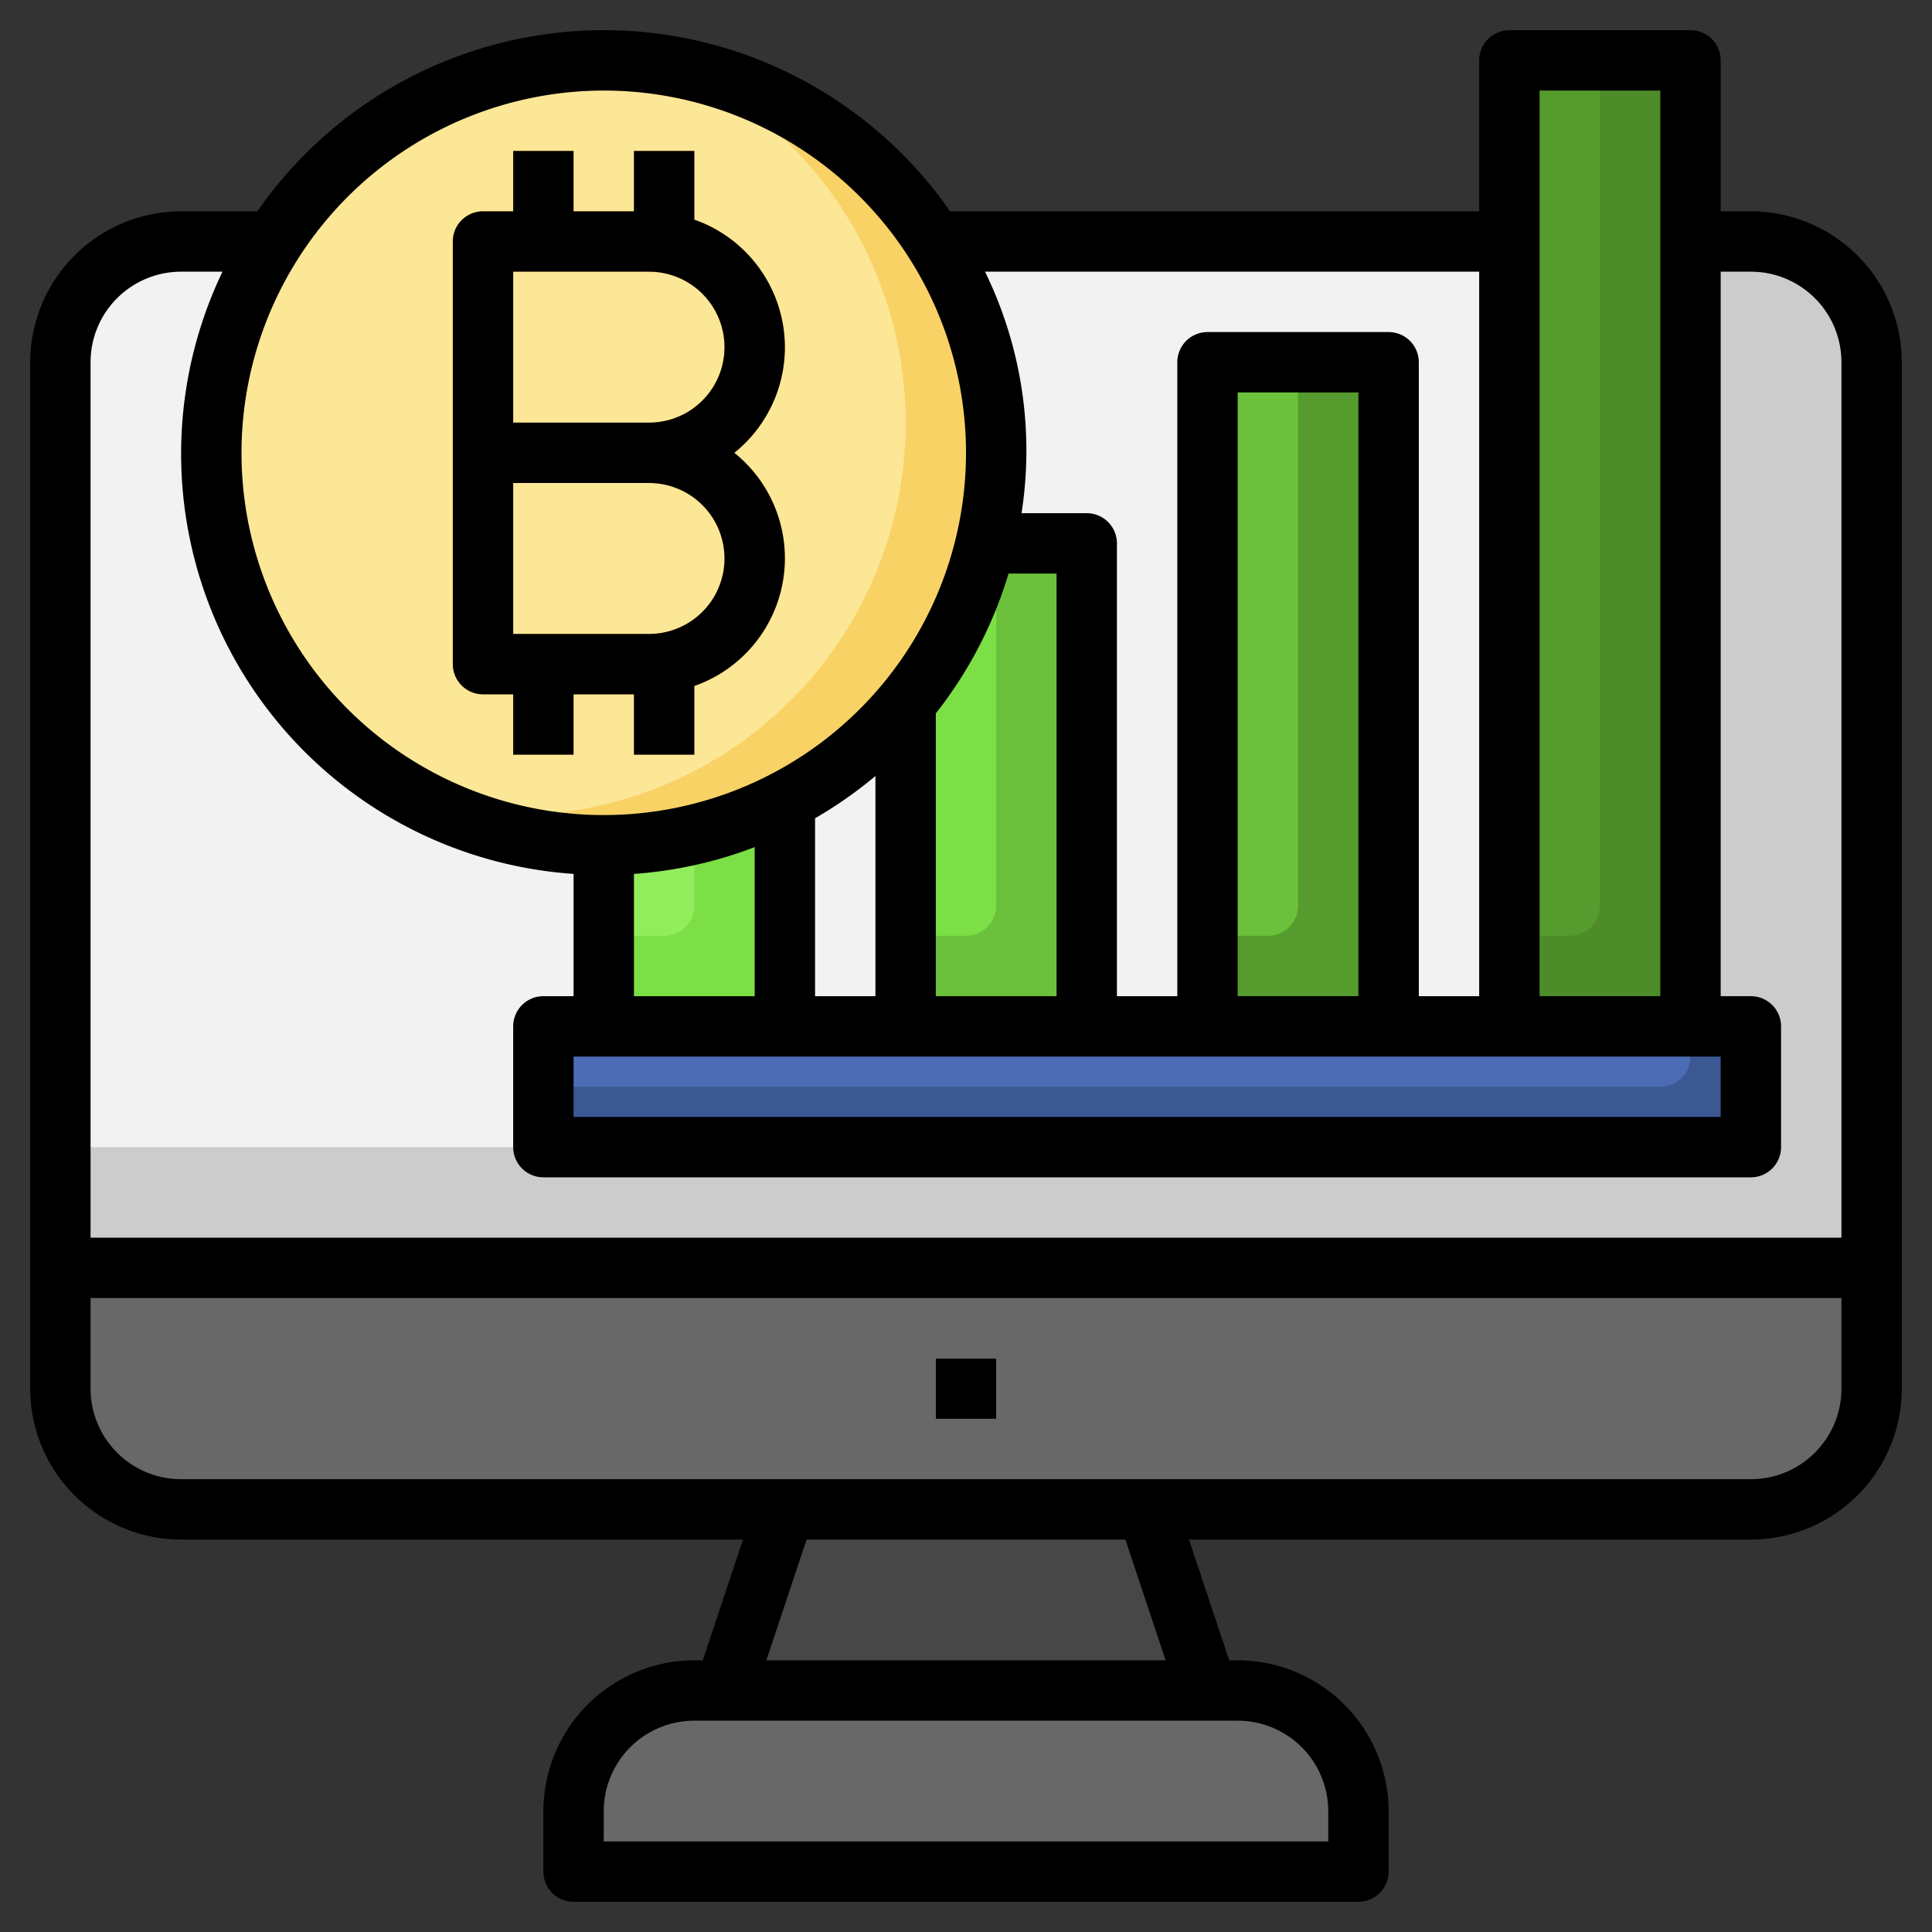 <svg height="512" viewBox="0 0 64 64" width="512" xmlns="http://www.w3.org/2000/svg"><rect x="0" y="0" width="64" height="64" fill="#333333" stroke="none"/><g id="Layer_18" data-name="Layer 18"><path d="m40 56-2-6h-12l-2 6z" fill="#474747"/><path d="m58 8a4 4 0 0 1 4 4v30h-60v-30a4 4 0 0 1 4-4z" fill="#ccc"/><path d="m2 12v26h54v-30h-50a4 4 0 0 0 -4 4z" fill="#f2f2f2"/><path d="m62 42v4a4 4 0 0 1 -4 4h-52a4 4 0 0 1 -4-4v-4z" fill="#686868"/><path d="m36 34v-16h-3.348a12.95 12.95 0 0 1 -2.652 5.307v10.693z" fill="#6bc13b"/><path d="m32 31a1 1 0 0 0 1-1v-12h-.348a12.95 12.95 0 0 1 -2.652 5.307v7.693z" fill="#7bdf45"/><path d="m26 34v-7.464a12.951 12.951 0 0 1 -6 1.464v6z" fill="#7bdf45"/><circle cx="20" cy="15" fill="#f9d266" r="13"/><path d="m30 14a12.988 12.988 0 0 0 -7.463-11.748 12.991 12.991 0 0 0 -8.074 24.5 12.991 12.991 0 0 0 15.537-12.752z" fill="#fce797"/><path d="m24.326 15a4.483 4.483 0 0 0 -1.326-7.724v-2.276h-2v2h-2v-2h-2v2h-1a1 1 0 0 0 -1 1v14a1 1 0 0 0 1 1h1v2h2v-2h2v2h2v-2.276a4.483 4.483 0 0 0 1.326-7.724zm-2.826 6h-4.5v-5h4.5a2.5 2.5 0 0 1 0 5zm0-7h-4.5v-5h4.5a2.5 2.5 0 0 1 0 5z" fill="#f4a93c"/><path d="m23 56h18a4 4 0 0 1 4 4v2a0 0 0 0 1 0 0h-26a0 0 0 0 1 0 0v-2a4 4 0 0 1 4-4z" fill="#686868"/><path d="m18 34h40v4h-40z" fill="#3b5892"/><path d="m56 35v-1h-38v2h37a1 1 0 0 0 1-1z" fill="#4c6cb5"/><path d="m56 34v-32h-6v32" fill="#4d8c28"/><path d="m53 30v-28h-3v29h2a1 1 0 0 0 1-1z" fill="#559b2d"/><path d="m46 34v-22h-6v22" fill="#559b2d"/><path d="m43 30v-18h-3v19h2a1 1 0 0 0 1-1z" fill="#6bc13b"/><path d="m31 45h2v2h-2z" fill="#f2f2f2"/><path d="m23 30v-2.356a13.014 13.014 0 0 1 -3 .356v3h2a1 1 0 0 0 1-1z" fill="#92ed5d"/><path d="m58 7h-1v-5a1 1 0 0 0 -1-1h-6a1 1 0 0 0 -1 1v5h-17.527a13.969 13.969 0 0 0 -22.946 0h-2.527a5.006 5.006 0 0 0 -5 5v34a5.006 5.006 0 0 0 5 5h18.613l-1.333 4h-.28a5.006 5.006 0 0 0 -5 5v2a1 1 0 0 0 1 1h26a1 1 0 0 0 1-1v-2a5.006 5.006 0 0 0 -5-5h-.28l-1.333-4h18.613a5.006 5.006 0 0 0 5-5v-34a5.006 5.006 0 0 0 -5-5zm-37 21.949a13.863 13.863 0 0 0 4-.888v4.939h-4zm12.41-9.949h1.59v14h-4v-9.368a13.969 13.969 0 0 0 2.41-4.632zm-4.41 14h-2v-5.894a14.072 14.072 0 0 0 2-1.4zm28 2v2h-38v-2zm-12-2h-4v-20h4zm10-30v30h-4v-30zm-6 6v24h-2v-21a1 1 0 0 0 -1-1h-6a1 1 0 0 0 -1 1v21h-2v-15a1 1 0 0 0 -1-1h-2.16a13.5 13.5 0 0 0 -1.21-8zm-29-6a12 12 0 1 1 -12 12 12.013 12.013 0 0 1 12-12zm-14 6h1.37a13.952 13.952 0 0 0 11.63 19.949v4.051h-1a1 1 0 0 0 -1 1v4a1 1 0 0 0 1 1h40a1 1 0 0 0 1-1v-4a1 1 0 0 0 -1-1h-1v-24h1a3 3 0 0 1 3 3v29h-58v-29a3 3 0 0 1 3-3zm38 51v1h-24v-1a3 3 0 0 1 3-3h18a3 3 0 0 1 3 3zm-5.387-5h-13.226l1.333-4h10.56zm19.387-6h-52a3 3 0 0 1 -3-3v-3h58v3a3 3 0 0 1 -3 3z"/><path d="m16 23h1v2h2v-2h2v2h2v-2.276a4.482 4.482 0 0 0 1.325-7.724 4.482 4.482 0 0 0 -1.325-7.724v-2.276h-2v2h-2v-2h-2v2h-1a1 1 0 0 0 -1 1v14a1 1 0 0 0 1 1zm1-14h4.5a2.5 2.5 0 0 1 0 5h-4.5zm0 7h4.5a2.5 2.5 0 0 1 0 5h-4.5z"/><path d="m31 45h2v2h-2z"/></g></svg>